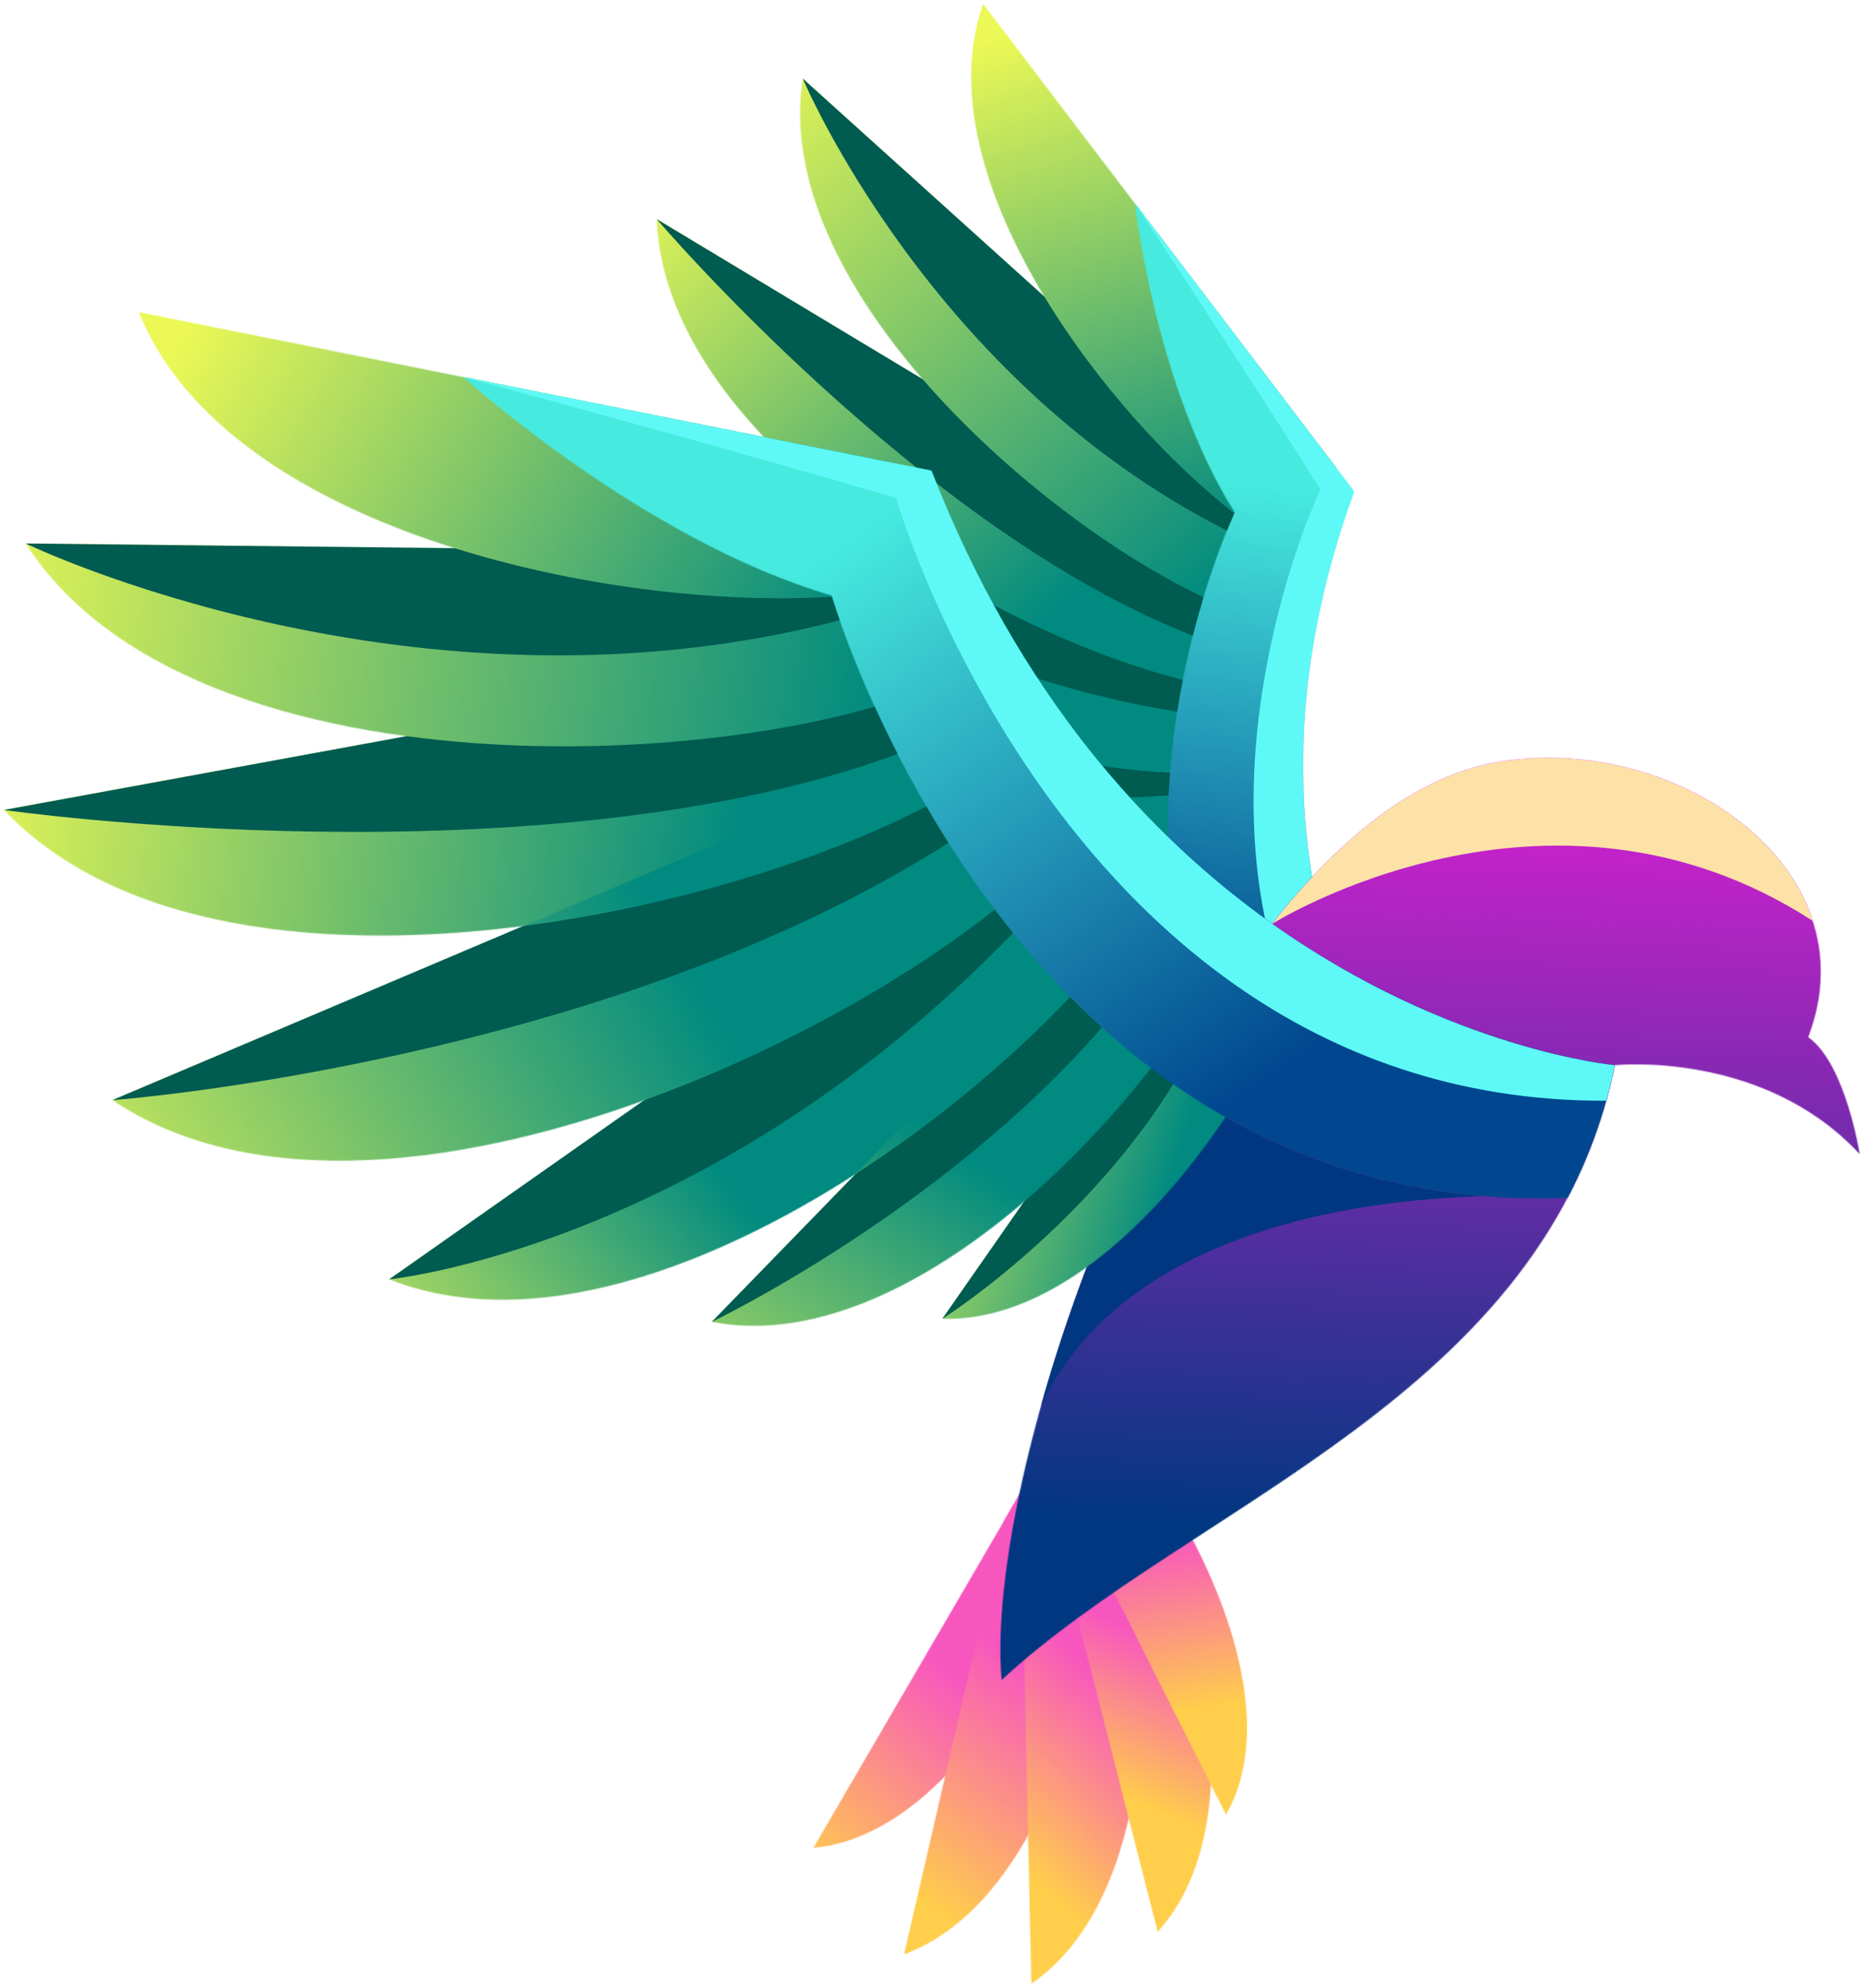 <svg width="1930" height="2058" viewBox="0 0 1930 2058" fill="none" xmlns="http://www.w3.org/2000/svg">
<g filter="url(#filter0_d_33_284)">
<mask id="mask0_33_284" style="mask-type:luminance" maskUnits="userSpaceOnUse" x="968" y="925" width="361" height="131">
<path d="M1197.29 953.928L968.08 1009.67C1050.16 1086.44 1221.72 1054.58 1328.65 1006.93C1321.51 980.079 1316.67 952.884 1313.8 925.593L1197.29 953.928Z" fill="white"/>
</mask>
<g mask="url(#mask0_33_284)">
<path d="M1328.65 925.593H968.08V1086.44H1328.65V925.593Z" fill="url(#paint0_linear_33_284)"/>
</g>
<path fill-rule="evenodd" clip-rule="evenodd" d="M1197.29 953.928L968.08 1009.67C968.08 1009.67 1163.52 1041.75 1317.27 952.421C1315.89 943.496 1314.74 934.55 1313.8 925.593L1197.29 953.928Z" fill="#005B50"/>
<mask id="mask1_33_284" style="mask-type:luminance" maskUnits="userSpaceOnUse" x="830" y="855" width="489" height="129">
<path d="M1119.44 869.764L830.801 891.771C926.034 1015.41 1187.64 993.352 1318.47 944.158C1313.31 914.68 1310.5 884.94 1309.69 855.258L1119.44 869.764Z" fill="white"/>
</mask>
<g mask="url(#mask1_33_284)">
<path d="M1318.47 855.258H830.801V1015.41H1318.47V855.258Z" fill="url(#paint1_linear_33_284)"/>
</g>
<mask id="mask2_33_284" style="mask-type:luminance" maskUnits="userSpaceOnUse" x="663" y="699" width="650" height="192">
<path d="M1029.16 739.952L663.05 699.178C762.355 894.999 1158.07 916.284 1310.2 868.327C1308.68 835.878 1309.57 803.458 1312.35 771.487L1029.16 739.952Z" fill="white"/>
</mask>
<g mask="url(#mask2_33_284)">
<path d="M1312.35 699.178H663.05V916.284H1312.35V699.178Z" fill="url(#paint2_linear_33_284)"/>
</g>
<mask id="mask3_33_284" style="mask-type:luminance" maskUnits="userSpaceOnUse" x="593" y="449" width="727" height="348">
<path d="M993.733 583.75L593.139 449.951C661.667 709.759 1156.57 827.899 1310.96 789.928C1312.59 764.347 1315.46 739 1319.33 714.109L1312.23 690.127L993.733 583.75Z" fill="white"/>
</mask>
<g mask="url(#mask3_33_284)">
<path d="M1319.33 449.951H593.139V827.899H1319.33V449.951Z" fill="url(#paint3_linear_33_284)"/>
</g>
<mask id="mask4_33_284" style="mask-type:luminance" maskUnits="userSpaceOnUse" x="679" y="222" width="653" height="490">
<path d="M1041.78 440.707L679.962 222.839C690.541 499.405 1175.39 727.837 1319.95 710.115C1323.27 689.323 1327.3 668.887 1331.83 648.887L1329.44 613.923L1041.78 440.707Z" fill="white"/>
</mask>
<g mask="url(#mask4_33_284)">
<path d="M1331.83 222.839H679.962V727.837H1331.83V222.839Z" fill="url(#paint4_linear_33_284)"/>
</g>
<mask id="mask5_33_284" style="mask-type:luminance" maskUnits="userSpaceOnUse" x="828" y="77" width="531" height="565">
<path d="M1125.93 343.369L831.203 77.372C791.382 333.955 1196.07 631.131 1333.42 641.839C1340.64 610.884 1349.08 581.099 1358.11 552.916L1125.93 343.369Z" fill="white"/>
</mask>
<g mask="url(#mask5_33_284)">
<path d="M1358.11 77.372H791.382V641.839H1358.11V77.372Z" fill="url(#paint5_linear_33_284)"/>
</g>
<mask id="mask6_33_284" style="mask-type:luminance" maskUnits="userSpaceOnUse" x="1005" y="0" width="379" height="573">
<path d="M1231.88 281.292L1017.9 0C943.292 210.768 1226.24 523.322 1351.99 572.536C1361.89 539.75 1372.73 508.942 1383.64 480.777L1231.88 281.292Z" fill="white"/>
</mask>
<g mask="url(#mask6_33_284)">
<path d="M1383.64 0H943.291V572.536H1383.64V0Z" fill="url(#paint6_linear_33_284)"/>
</g>
<mask id="mask7_33_284" style="mask-type:luminance" maskUnits="userSpaceOnUse" x="1175" y="206" width="321" height="1058">
<path d="M1367.29 948.588C1340.2 833.315 1336.66 683.192 1402.01 504.932L1175.18 206.745C1175.18 206.745 1196.17 396.014 1278.42 526.526C1278.42 526.526 1169.61 756.604 1225.09 988.916C1248.13 1085.42 1299.53 1182.3 1398.84 1263.24C1431.95 1250.62 1464.27 1233.2 1495.45 1209.69C1495.45 1209.69 1406.59 1115.82 1367.29 948.588Z" fill="white"/>
</mask>
<g mask="url(#mask7_33_284)">
<path d="M1495.45 206.746H1169.61V1263.24H1495.45V206.746Z" fill="url(#paint7_linear_33_284)"/>
</g>
<path fill-rule="evenodd" clip-rule="evenodd" d="M1367.29 948.588C1340.2 833.315 1336.66 683.192 1402.01 504.932L1175.18 206.745C1175.18 206.745 1284.81 372.062 1367.06 502.571C1367.06 502.571 1258.25 732.652 1313.72 964.964C1335.54 1056.3 1382.75 1147.97 1471.94 1226.14C1479.84 1221.02 1487.68 1215.55 1495.45 1209.69C1495.45 1209.69 1406.59 1115.82 1367.29 948.588Z" fill="#5EF9F6"/>
<path fill-rule="evenodd" clip-rule="evenodd" d="M831.203 77.372C831.203 77.372 962.06 389.408 1270.35 545.306C1274.26 535.693 1277.03 529.54 1278.03 527.385C1212.93 476.896 1136.63 394.532 1081.37 303.146L831.203 77.372Z" fill="#005B50"/>
<path fill-rule="evenodd" clip-rule="evenodd" d="M1246.09 614.284C1157.91 572.924 1042.55 489.246 955.42 388.706L679.962 222.839C679.962 222.839 954.753 545.292 1235 654.048C1238.61 639.83 1242.37 626.527 1246.09 614.284Z" fill="#005B50"/>
<path fill-rule="evenodd" clip-rule="evenodd" d="M593.139 449.951C593.139 449.951 900.263 682.908 1218.77 732.732C1220.55 721.428 1222.53 710.426 1224.64 699.765C1139.21 678.672 1026.37 629.216 925.548 560.978L593.139 449.951Z" fill="#005B50"/>
<path fill-rule="evenodd" clip-rule="evenodd" d="M663.05 699.178C663.05 699.178 866.728 846.328 1209.99 819.345C1210.33 811.518 1210.79 803.765 1211.37 796.103C1125.07 791.648 1012.11 768.146 905.925 726.229L663.05 699.178Z" fill="#005B50"/>
<path fill-rule="evenodd" clip-rule="evenodd" d="M830.801 891.771C830.801 891.771 1023.57 946.419 1213.27 921.072C1211.97 909.519 1211.01 898.024 1210.36 886.623C1145.9 892.563 1068.79 891.041 992.429 879.446L830.801 891.771Z" fill="#005B50"/>
<mask id="mask8_33_284" style="mask-type:luminance" maskUnits="userSpaceOnUse" x="842" y="1484" width="292" height="426">
<path d="M842.136 1909.1C1017.89 1893.24 1147.45 1577.56 1131.97 1485.21C1117.58 1485.42 1103.46 1485.2 1089.7 1484.63L842.136 1909.1Z" fill="white"/>
</mask>
<g mask="url(#mask8_33_284)">
<path d="M1147.45 1484.63H842.136V1909.1H1147.45V1484.63Z" fill="url(#paint8_linear_33_284)"/>
</g>
<mask id="mask9_33_284" style="mask-type:luminance" maskUnits="userSpaceOnUse" x="936" y="1468" width="208" height="552">
<path d="M1004.93 1720.73L936.074 2019.31C1124.07 1949.92 1172.72 1565.48 1128.42 1468.82C1116.7 1472.17 1105.07 1475.2 1093.58 1477.96L1039.55 1570.6L1004.93 1720.73Z" fill="white"/>
</mask>
<g mask="url(#mask9_33_284)">
<path d="M1172.72 1468.82H936.074V2019.31H1172.72V1468.82Z" fill="url(#paint9_linear_33_284)"/>
</g>
<mask id="mask10_33_284" style="mask-type:luminance" maskUnits="userSpaceOnUse" x="1056" y="1452" width="128" height="598">
<path d="M1061 1734.71L1067.85 2049.82C1237.75 1933.1 1189.04 1537.49 1120.43 1452.31C1114.51 1455.75 1108.6 1459.09 1102.69 1462.34L1056.8 1541.03L1061 1734.71Z" fill="white"/>
</mask>
<g mask="url(#mask10_33_284)">
<path d="M1237.75 1452.31H1056.8V2049.82H1237.75V1452.31Z" fill="url(#paint10_linear_33_284)"/>
</g>
<mask id="mask11_33_284" style="mask-type:luminance" maskUnits="userSpaceOnUse" x="1074" y="1438" width="181" height="558">
<path d="M1125.5 1709.31L1198.68 1995.91C1329.21 1853.12 1200.66 1501.82 1119.84 1438.53C1117.47 1440.76 1115.1 1442.96 1112.72 1445.14L1074.69 1510.35L1125.5 1709.31Z" fill="white"/>
</mask>
<g mask="url(#mask11_33_284)">
<path d="M1329.21 1438.53H1074.69V1995.91H1329.21V1438.53Z" fill="url(#paint11_linear_33_284)"/>
</g>
<mask id="mask12_33_284" style="mask-type:luminance" maskUnits="userSpaceOnUse" x="1080" y="1428" width="212" height="447">
<path d="M1156.67 1651.12L1269.42 1874.62C1351.24 1732.82 1180.94 1465.94 1102.61 1428.38L1101.23 1430.39C1108.25 1438.87 1112.72 1445.14 1112.72 1445.14L1080.57 1500.27L1156.67 1651.12Z" fill="white"/>
</mask>
<g mask="url(#mask12_33_284)">
<path d="M1351.24 1428.38H1080.57V1874.62H1351.24V1428.38Z" fill="url(#paint12_linear_33_284)"/>
</g>
<mask id="mask13_33_284" style="mask-type:luminance" maskUnits="userSpaceOnUse" x="403" y="825" width="788" height="517">
<path d="M800.741 1041.21L403.049 1320.45C672.187 1427.45 1082.15 1103.1 1190.75 922.873C1160.93 892.11 1133.5 859.272 1108.35 825.219L800.741 1041.21Z" fill="white"/>
</mask>
<g mask="url(#mask13_33_284)">
<path d="M1190.75 825.219H403.049V1427.44H1190.75V825.219Z" fill="url(#paint13_linear_33_284)"/>
</g>
<mask id="mask14_33_284" style="mask-type:luminance" maskUnits="userSpaceOnUse" x="4" y="654" width="1059" height="311">
<path d="M552.02 734.237L4 834.566C255.864 1098.87 934.788 901.596 1062.29 757.891C1047.44 734.427 1033.59 710.696 1020.6 686.963L987.726 654.469L552.02 734.237Z" fill="white"/>
</mask>
<g mask="url(#mask14_33_284)">
<path d="M1062.29 654.468H4V1098.87H1062.29V654.468Z" fill="url(#paint14_linear_33_284)"/>
</g>
<mask id="mask15_33_284" style="mask-type:luminance" maskUnits="userSpaceOnUse" x="26" y="558" width="991" height="211">
<path d="M550.288 564.515L26.616 558.683C211.191 847.215 870.83 787.902 1016.02 678.611C996.15 641.684 978.495 604.862 962.828 569.108L550.288 564.515Z" fill="white"/>
</mask>
<g mask="url(#mask15_33_284)">
<path d="M1016.02 558.682H26.616V847.214H1016.02V558.682Z" fill="url(#paint15_linear_33_284)"/>
</g>
<mask id="mask16_33_284" style="mask-type:luminance" maskUnits="userSpaceOnUse" x="1035" y="780" width="891" height="956">
<path d="M1671.93 1098.8C1671.93 1098.8 1825.39 1082.65 1925.55 1190.88C1925.55 1190.88 1911.01 1097.19 1872.24 1069.73C1939.07 895.723 1736.31 754.53 1552.03 784.927C1257.58 833.504 1016.2 1492.47 1037.06 1735.27C1234.95 1552.16 1601.94 1441.22 1671.93 1098.8Z" fill="white"/>
</mask>
<g mask="url(#mask16_33_284)">
<path d="M1939.07 754.531H1016.2V1735.27H1939.07V754.531Z" fill="url(#paint16_linear_33_284)"/>
</g>
<path fill-rule="evenodd" clip-rule="evenodd" d="M1078 1451.04C1164.17 1269.91 1405.93 1237.92 1536.63 1234.39C1433.97 1226.1 1345.19 1195.74 1268.9 1152.58C1250.1 1141.94 1232.06 1130.53 1214.75 1118.48C1213.77 1117.8 1212.8 1117.12 1211.83 1116.44C1206.37 1126.63 1201.02 1136.93 1195.77 1147.32C1169.51 1199.31 1145.85 1253.59 1125.3 1307.79C1106.96 1356.15 1091.08 1404.45 1078 1451.04Z" fill="#003780"/>
<path fill-rule="evenodd" clip-rule="evenodd" d="M1317.27 952.426C1317.27 952.426 1603.33 772.317 1876.92 949.36C1840.46 836.649 1690.99 762.004 1552.03 784.927C1467.81 798.824 1387.92 862.664 1317.27 952.426Z" fill="#FCE2A6"/>
<mask id="mask17_33_284" style="mask-type:luminance" maskUnits="userSpaceOnUse" x="975" y="976" width="355" height="386">
<path d="M1153.79 1106.1L975.753 1361.29C1123.94 1365.58 1265.81 1184.32 1329.98 1043.86C1299.47 1023.54 1270.95 1000.86 1244.29 976.376L1153.79 1106.1Z" fill="white"/>
</mask>
<g mask="url(#mask17_33_284)">
<path d="M1329.98 976.376H975.753V1365.58H1329.98V976.376Z" fill="url(#paint17_linear_33_284)"/>
</g>
<path fill-rule="evenodd" clip-rule="evenodd" d="M1153.79 1106.1L975.753 1361.29C975.753 1361.29 1197.05 1222.43 1271.15 999.88C1261.99 992.252 1253.04 984.41 1244.29 976.376L1153.79 1106.1Z" fill="#005B50"/>
<mask id="mask18_33_284" style="mask-type:luminance" maskUnits="userSpaceOnUse" x="737" y="910" width="529" height="459">
<path d="M1003.34 1090.8L737.065 1364.51C939.179 1403.67 1178.66 1153.5 1265.12 990.655C1234.28 966.005 1205.55 939.045 1178.84 910.391L1003.34 1090.8Z" fill="white"/>
</mask>
<g mask="url(#mask18_33_284)">
<path d="M1265.12 910.391H737.065V1403.67H1265.12V910.391Z" fill="url(#paint18_linear_33_284)"/>
</g>
<mask id="mask19_33_284" style="mask-type:luminance" maskUnits="userSpaceOnUse" x="116" y="744" width="1008" height="454">
<path d="M629.358 917.648L116.369 1134.97C410.916 1332.12 1003.52 1016.98 1123.07 844.671C1102.35 817.947 1083.07 790.379 1065.17 762.38L1037.22 744.858L629.358 917.648Z" fill="white"/>
</mask>
<g mask="url(#mask19_33_284)">
<path d="M1123.07 744.858H116.368V1332.12H1123.07V744.858Z" fill="url(#paint19_linear_33_284)"/>
</g>
<mask id="mask20_33_284" style="mask-type:luminance" maskUnits="userSpaceOnUse" x="143" y="319" width="831" height="297">
<path d="M600.894 410.633L143.736 319.197C253.909 592.784 806.573 654.936 973.9 593.85C955.07 552.784 938.902 512.851 925.104 475.474L600.894 410.633Z" fill="white"/>
</mask>
<g mask="url(#mask20_33_284)">
<path d="M973.9 319.198H143.736V654.937H973.9V319.198Z" fill="url(#paint20_linear_33_284)"/>
</g>
<mask id="mask21_33_284" style="mask-type:luminance" maskUnits="userSpaceOnUse" x="479" y="386" width="1193" height="851">
<path d="M1317.27 952.426C1189.87 862.059 1055.33 716.67 964.364 483.326L479.742 386.402C479.742 386.402 665.716 555.27 860.981 612.558C860.981 612.558 954.185 935.093 1211.83 1116.44C1318.85 1191.76 1454.25 1242.73 1623.12 1236.1C1644.85 1194.71 1661.62 1149.27 1671.93 1098.8C1671.93 1098.8 1502.1 1083.52 1317.27 952.426Z" fill="white"/>
</mask>
<g mask="url(#mask21_33_284)">
<path d="M1671.93 386.402H479.741V1242.73H1671.93V386.402Z" fill="url(#paint21_linear_33_284)"/>
</g>
<path fill-rule="evenodd" clip-rule="evenodd" d="M1317.27 952.426C1189.87 862.059 1055.33 716.67 964.364 483.326L479.742 386.402C479.742 386.402 732.474 454.212 927.738 511.502C927.738 511.502 1020.95 834.037 1278.59 1015.38C1379.88 1086.67 1506.59 1136.13 1663.04 1135.6C1666.38 1123.64 1669.36 1111.38 1671.93 1098.8C1671.93 1098.8 1502.1 1083.52 1317.27 952.426Z" fill="#5EF9F6"/>
<path fill-rule="evenodd" clip-rule="evenodd" d="M26.616 558.682C26.616 558.682 428.4 753.081 869.385 638.176C864.86 625.264 862.234 616.746 861.335 613.756C752.882 620.644 605.533 605.774 471.105 563.633L26.616 558.682Z" fill="#005B50"/>
<path fill-rule="evenodd" clip-rule="evenodd" d="M905.601 727.575C782.285 763.638 595.149 781.571 421.218 758.181L4 834.565C4 834.565 557.233 913.631 929.334 776.585C920.503 759.369 912.606 742.933 905.601 727.575Z" fill="#005B50"/>
<path fill-rule="evenodd" clip-rule="evenodd" d="M116.368 1134.97C116.368 1134.97 623.463 1097.3 981.972 868.572C973.865 855.839 966.214 843.233 959 830.843C856.09 884.555 701.321 934.128 542.045 954.641L116.368 1134.97Z" fill="#005B50"/>
<path fill-rule="evenodd" clip-rule="evenodd" d="M403.049 1320.45C403.049 1320.45 732.937 1288.21 1048.88 961.9C1042.38 953.864 1036.07 945.792 1029.96 937.709C940.718 1008.63 808.479 1083.98 666.873 1135.21L403.049 1320.45Z" fill="#005B50"/>
<path fill-rule="evenodd" clip-rule="evenodd" d="M737.065 1364.51C737.065 1364.51 975.42 1250.3 1140.92 1059.65C1129.54 1049.36 1118.56 1038.83 1107.98 1028.11C1049.4 1090.26 971.812 1156.06 886.166 1211.24L737.065 1364.51Z" fill="#005B50"/>
</g>
<defs>
<filter id="filter0_d_33_284" x="0" y="0" width="1929.55" height="2057.82" filterUnits="userSpaceOnUse" color-interpolation-filters="sRGB">
<feFlood flood-opacity="0" result="BackgroundImageFix"/>
<feColorMatrix in="SourceAlpha" type="matrix" values="0 0 0 0 0 0 0 0 0 0 0 0 0 0 0 0 0 0 127 0" result="hardAlpha"/>
<feOffset dy="4"/>
<feGaussianBlur stdDeviation="2"/>
<feComposite in2="hardAlpha" operator="out"/>
<feColorMatrix type="matrix" values="0 0 0 0 0 0 0 0 0 0 0 0 0 0 0 0 0 0 0.25 0"/>
<feBlend mode="normal" in2="BackgroundImageFix" result="effect1_dropShadow_33_284"/>
<feBlend mode="normal" in="SourceGraphic" in2="effect1_dropShadow_33_284" result="shape"/>
</filter>
<linearGradient id="paint0_linear_33_284" x1="1175.09" y1="1048.92" x2="1046.16" y2="841.955" gradientUnits="userSpaceOnUse">
<stop stop-color="#008A80"/>
<stop offset="1" stop-color="#EBF855"/>
</linearGradient>
<linearGradient id="paint1_linear_33_284" x1="1070.71" y1="936.366" x2="695.948" y2="1034.9" gradientUnits="userSpaceOnUse">
<stop stop-color="#008A80"/>
<stop offset="1" stop-color="#EBF855"/>
</linearGradient>
<linearGradient id="paint2_linear_33_284" x1="914.857" y1="805.765" x2="544.479" y2="795.768" gradientUnits="userSpaceOnUse">
<stop stop-color="#008A80"/>
<stop offset="1" stop-color="#EBF855"/>
</linearGradient>
<linearGradient id="paint3_linear_33_284" x1="1008.14" y1="649.436" x2="450.069" y2="536.414" gradientUnits="userSpaceOnUse">
<stop stop-color="#008A80"/>
<stop offset="1" stop-color="#EBF855"/>
</linearGradient>
<linearGradient id="paint4_linear_33_284" x1="1121.06" y1="605.558" x2="707.532" y2="137.967" gradientUnits="userSpaceOnUse">
<stop stop-color="#008A80"/>
<stop offset="1" stop-color="#EBF855"/>
</linearGradient>
<linearGradient id="paint5_linear_33_284" x1="1271.61" y1="597.51" x2="802.895" y2="31.078" gradientUnits="userSpaceOnUse">
<stop stop-color="#008A80"/>
<stop offset="1" stop-color="#EBF855"/>
</linearGradient>
<linearGradient id="paint6_linear_33_284" x1="1249.51" y1="552.958" x2="1078.04" y2="21.512" gradientUnits="userSpaceOnUse">
<stop stop-color="#008A80"/>
<stop offset="1" stop-color="#EBF855"/>
</linearGradient>
<linearGradient id="paint7_linear_33_284" x1="1292.77" y1="1038.93" x2="1362.34" y2="507.074" gradientUnits="userSpaceOnUse">
<stop stop-color="#00478F"/>
<stop offset="1" stop-color="#47EADF"/>
</linearGradient>
<linearGradient id="paint8_linear_33_284" x1="808.933" y1="1912.92" x2="975.303" y2="1719.52" gradientUnits="userSpaceOnUse">
<stop stop-color="#FFCE4B"/>
<stop offset="1" stop-color="#F856BF"/>
</linearGradient>
<linearGradient id="paint9_linear_33_284" x1="916.034" y1="1936.83" x2="1068.33" y2="1724.66" gradientUnits="userSpaceOnUse">
<stop stop-color="#FFCE4B"/>
<stop offset="1" stop-color="#F856BF"/>
</linearGradient>
<linearGradient id="paint10_linear_33_284" x1="1016.34" y1="1893.18" x2="1153.84" y2="1743.94" gradientUnits="userSpaceOnUse">
<stop stop-color="#FFCE4B"/>
<stop offset="1" stop-color="#F856BF"/>
</linearGradient>
<linearGradient id="paint11_linear_33_284" x1="1146.19" y1="1850.18" x2="1210.15" y2="1697.68" gradientUnits="userSpaceOnUse">
<stop stop-color="#FFCE4B"/>
<stop offset="1" stop-color="#F856BF"/>
</linearGradient>
<linearGradient id="paint12_linear_33_284" x1="1232.86" y1="1766.45" x2="1206.65" y2="1588.76" gradientUnits="userSpaceOnUse">
<stop stop-color="#FFCE4B"/>
<stop offset="1" stop-color="#F856BF"/>
</linearGradient>
<linearGradient id="paint13_linear_33_284" x1="727.185" y1="1184.59" x2="352.114" y2="1498.05" gradientUnits="userSpaceOnUse">
<stop stop-color="#008A80"/>
<stop offset="1" stop-color="#EBF855"/>
</linearGradient>
<linearGradient id="paint14_linear_33_284" x1="764.7" y1="905.431" x2="-52.358" y2="803.936" gradientUnits="userSpaceOnUse">
<stop stop-color="#008A80"/>
<stop offset="1" stop-color="#EBF855"/>
</linearGradient>
<linearGradient id="paint15_linear_33_284" x1="904.434" y1="763.361" x2="-53.594" y2="612.291" gradientUnits="userSpaceOnUse">
<stop stop-color="#008A80"/>
<stop offset="1" stop-color="#EBF855"/>
</linearGradient>
<linearGradient id="paint16_linear_33_284" x1="1465.18" y1="1585.34" x2="1494.25" y2="790.523" gradientUnits="userSpaceOnUse">
<stop stop-color="#003780"/>
<stop offset="1" stop-color="#D820D2"/>
</linearGradient>
<linearGradient id="paint17_linear_33_284" x1="1223.05" y1="1191.96" x2="914.89" y2="1099.85" gradientUnits="userSpaceOnUse">
<stop stop-color="#008A80"/>
<stop offset="1" stop-color="#EBF855"/>
</linearGradient>
<linearGradient id="paint18_linear_33_284" x1="985.392" y1="1180.44" x2="700.697" y2="1604.98" gradientUnits="userSpaceOnUse">
<stop stop-color="#008A80"/>
<stop offset="1" stop-color="#EBF855"/>
</linearGradient>
<linearGradient id="paint19_linear_33_284" x1="710.275" y1="986.253" x2="59.69" y2="1361.53" gradientUnits="userSpaceOnUse">
<stop stop-color="#008A80"/>
<stop offset="1" stop-color="#EBF855"/>
</linearGradient>
<linearGradient id="paint20_linear_33_284" x1="855.785" y1="663.335" x2="222.337" y2="287.345" gradientUnits="userSpaceOnUse">
<stop stop-color="#008A80"/>
<stop offset="1" stop-color="#EBF855"/>
</linearGradient>
<linearGradient id="paint21_linear_33_284" x1="1288.27" y1="1129.82" x2="892.9" y2="543.09" gradientUnits="userSpaceOnUse">
<stop stop-color="#00478F"/>
<stop offset="1" stop-color="#47EADF"/>
</linearGradient>
</defs>
</svg>
